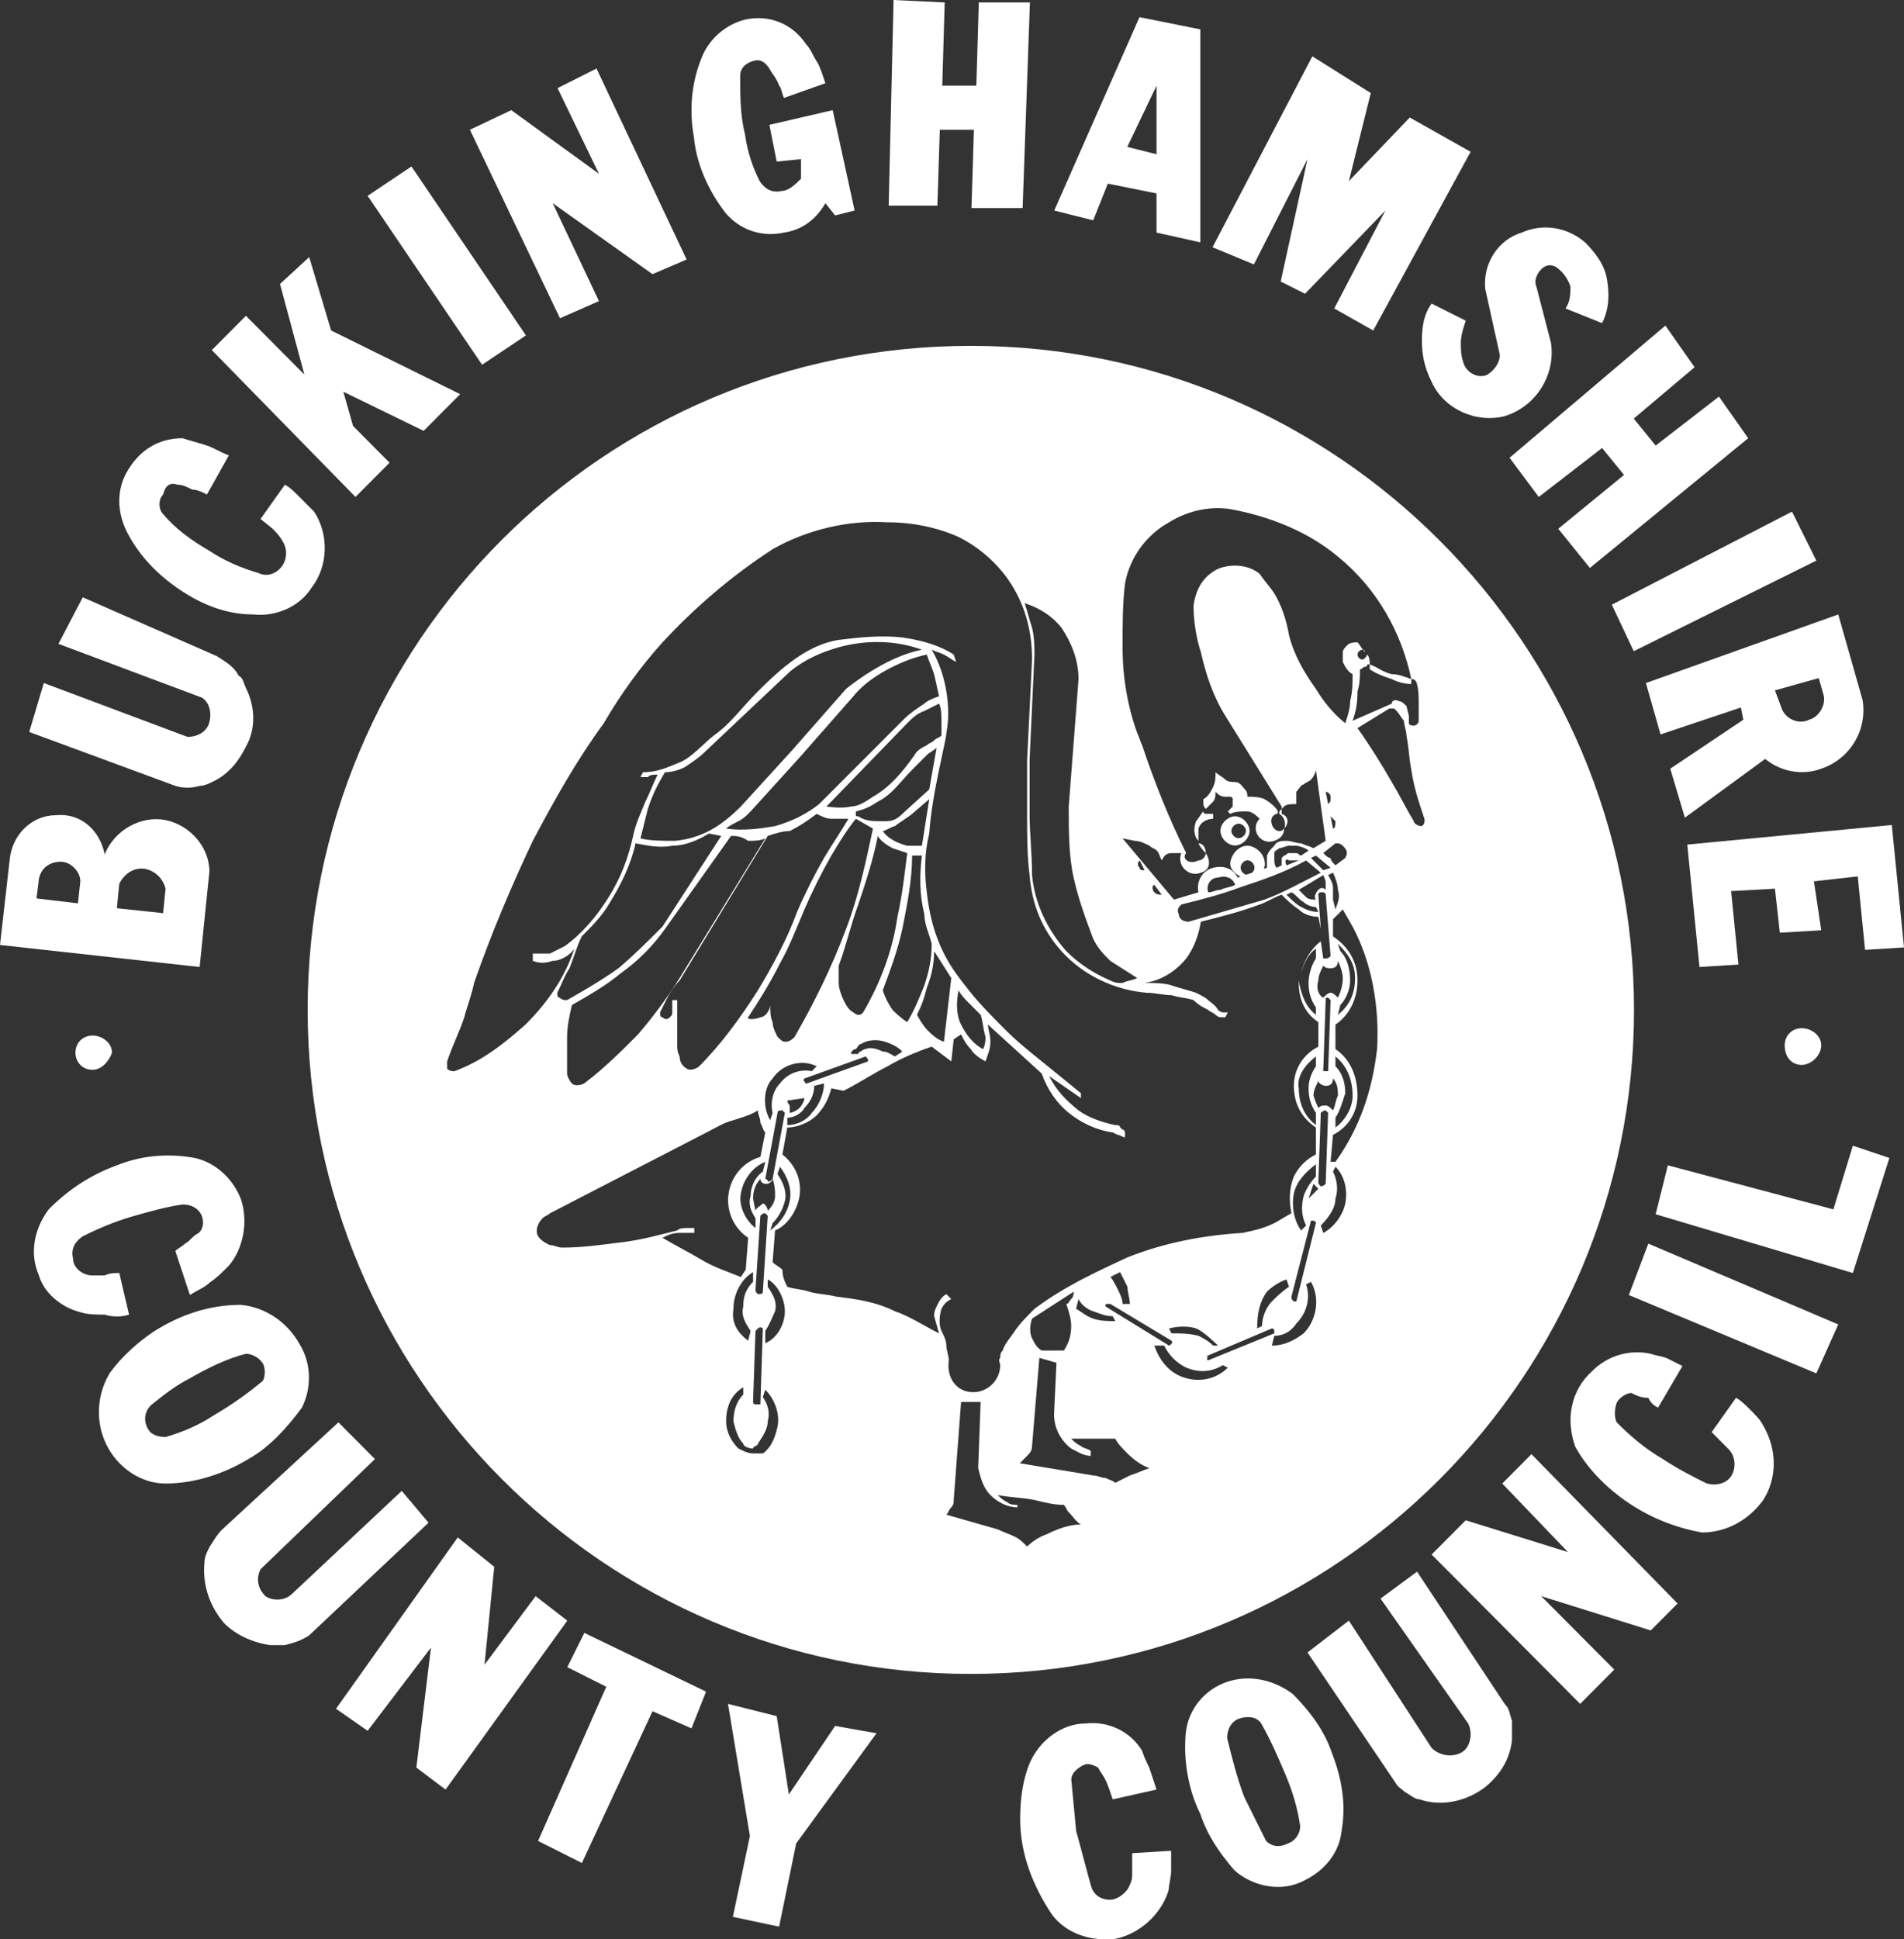 <?xml version="1.0" encoding="UTF-8"?>
<svg width="55px" height="56px" viewBox="0 0 55 56" version="1.1" xmlns="http://www.w3.org/2000/svg" xmlns:xlink="http://www.w3.org/1999/xlink">
    <rect x="0" y="0" width="55" height="56" fill="#333333" stroke="none"/>
    <!-- Generator: Sketch 57.1 (83088) - https://sketch.com -->
    <title>White logo</title>
    <desc>Created with Sketch.</desc>
    <g id="Stage-3" stroke="none" stroke-width="1" fill="none" fill-rule="evenodd">
        <g id="Time-off-sick-–-long-term-illness" transform="translate(-20, -14)" fill="#FFFFFF">
            <g id="White-logo" transform="translate(20, 14)">
                <path d="M48.74,24.388 L49.092,27.923 L50.217,27.852 L50.006,25.731 L51.272,25.661 L51.413,26.933 L52.609,26.862 L52.398,25.449 L53.664,25.307 L53.875,27.428 L55,27.357 L54.648,23.823 L48.74,24.388 Z M51.272,19.935 L51.483,20.5 L51.483,20.5 C51.624,20.783 51.976,20.924 52.257,20.783 C52.538,20.712 52.749,20.359 52.679,20.076 L52.538,19.581 L51.272,19.935 Z M47.545,19.723 L47.967,21.207 L50.288,20.43 L50.358,20.783 L48.248,22.197 L48.67,23.611 L50.991,21.914 C51.413,22.268 52.046,22.409 52.609,22.197 C53.453,21.914 53.945,21.066 53.804,20.217 L53.101,17.743 L47.545,19.723 Z M46.56,17.461 L47.193,18.804 L52.468,16.188 L51.765,14.774 L46.56,17.461 Z M43.606,13.219 L44.45,14.35 L46.279,12.936 L46.912,13.714 L45.013,15.269 L45.927,16.4 L50.499,12.654 L49.655,11.452 L47.826,12.866 L47.193,12.088 L48.951,10.604 L48.107,9.402 L43.606,13.219 L43.606,13.219 L43.606,13.219 Z M41.355,8.766 C41.145,9.048 41.074,9.402 41.074,9.826 C41.074,10.25 41.145,10.604 41.355,11.028 C41.707,11.805 42.621,12.229 43.465,12.017 C44.38,11.735 44.942,10.816 44.802,9.897 L44.38,8.271 C44.309,8.129 44.38,7.917 44.52,7.776 C44.661,7.635 44.802,7.635 44.942,7.705 C45.153,7.847 45.294,8.059 45.364,8.271 C45.364,8.483 45.364,8.695 45.224,8.907 L46.279,9.331 C46.49,8.907 46.49,8.483 46.419,8.059 C46.349,7.635 46.068,7.281 45.786,6.998 C45.294,6.574 44.591,6.433 43.958,6.716 C43.254,6.928 42.832,7.635 42.903,8.341 L43.325,10.25 C43.325,10.462 43.184,10.674 42.973,10.816 C42.692,10.957 42.34,10.745 42.27,10.462 C42.199,10.25 42.199,10.109 42.199,9.897 C42.199,9.685 42.27,9.473 42.34,9.26 L41.355,8.766 Z M35.026,7.14 L36.221,7.635 L37.769,4.595 L36.995,8.129 L37.698,8.483 L40.019,6.079 L38.542,8.907 L39.668,9.543 L42.481,4.383 L40.723,3.393 L38.964,5.231 L39.597,2.686 L37.909,1.626 L35.026,7.14 Z M32.564,4.241 L33.408,4.454 L33.408,2.474 L32.564,4.241 Z M30.454,6.079 L31.579,6.362 L32.001,5.302 L33.408,5.585 L33.408,6.716 L34.674,6.998 L34.674,0.848 L32.916,0.495 L30.454,6.079 Z M25.671,5.938 L27.078,5.938 L27.148,3.747 L28.133,3.747 L28.063,6.009 L29.54,6.009 L29.751,0.071 L28.274,0.071 L28.203,2.474 L27.219,2.474 L27.289,0.071 L25.812,0 L25.671,5.938 Z M24.124,6.221 L24.687,6.079 L24.054,3.181 L22.225,3.605 L22.436,4.666 L23.139,4.595 C23.139,4.666 23.139,4.736 23.139,4.878 C23.139,4.948 23.139,5.09 23.139,5.16 C22.999,5.302 22.788,5.514 22.577,5.514 C22.295,5.585 22.084,5.443 21.944,5.231 C21.733,4.807 21.592,4.383 21.522,3.888 C21.381,3.322 21.381,2.757 21.381,2.191 C21.381,1.979 21.522,1.838 21.733,1.767 C21.944,1.697 22.084,1.767 22.225,1.979 C22.295,2.121 22.436,2.262 22.506,2.474 C22.577,2.545 22.577,2.686 22.647,2.828 L23.843,2.403 C23.772,2.191 23.702,1.979 23.632,1.838 C23.491,1.626 23.421,1.414 23.28,1.272 C22.858,0.636 22.155,0.424 21.522,0.566 C20.959,0.707 20.467,1.131 20.256,1.697 C19.974,2.403 19.904,3.181 20.045,3.959 C20.115,4.736 20.467,5.514 20.959,6.15 C21.381,6.645 22.014,6.857 22.647,6.716 C23.139,6.645 23.561,6.362 23.843,5.867 L24.124,6.221 Z M16.176,9.19 L17.302,8.695 L15.965,5.867 L18.849,7.917 L19.834,7.493 L17.231,1.979 L16.106,2.545 L17.302,5.019 L14.77,3.181 L13.574,3.747 L16.176,9.19 Z M5.978,14.279 L6.611,13.148 C6.4,13.078 6.189,12.936 5.978,12.866 C5.767,12.795 5.486,12.724 5.275,12.654 C4.572,12.654 4.009,13.007 3.657,13.643 C3.376,14.138 3.376,14.774 3.657,15.34 C4.009,16.047 4.572,16.612 5.205,17.036 C5.838,17.461 6.541,17.743 7.315,17.743 C7.948,17.814 8.651,17.531 9.003,16.966 C9.495,16.33 9.495,15.411 9.073,14.774 C8.932,14.633 8.792,14.492 8.651,14.35 C8.51,14.209 8.37,14.067 8.229,13.997 L7.526,14.986 L7.877,15.269 C7.948,15.34 8.088,15.481 8.159,15.623 C8.299,15.835 8.299,16.117 8.159,16.33 C8.018,16.542 7.737,16.683 7.455,16.542 C6.963,16.4 6.471,16.188 6.049,15.905 C5.556,15.623 5.064,15.269 4.712,14.845 C4.572,14.704 4.572,14.421 4.712,14.279 C4.783,13.997 4.923,13.926 5.134,13.997 L5.134,13.997 C5.275,13.997 5.416,14.067 5.556,14.138 C5.697,14.138 5.838,14.209 5.978,14.279 L5.978,14.279 Z M0.844,21.136 L5.064,22.692 C5.275,22.762 5.556,22.762 5.767,22.692 C5.908,22.692 6.049,22.621 6.189,22.55 C6.611,22.338 6.893,21.985 7.104,21.561 C7.385,21.066 7.385,20.43 7.104,19.864 C7.033,19.723 7.033,19.581 6.893,19.511 C6.752,19.228 6.471,19.086 6.26,18.945 L2.391,17.248 L1.688,18.592 L5.838,20.147 L5.838,20.147 C6.049,20.288 6.119,20.571 6.049,20.854 C5.978,21.136 5.697,21.278 5.416,21.278 L1.266,19.723 L0.844,21.136 Z M13.926,10.533 L15.192,9.685 L11.886,4.807 L10.62,5.655 L13.926,10.533 Z M10.269,14.35 L11.253,13.361 L10.198,12.3 L9.917,11.31 L12.238,12.442 L13.293,11.381 L9.565,9.543 L8.932,7.423 L8.088,8.2 L8.792,10.816 L7.104,9.119 L6.119,10.109 L10.269,14.35 Z M3.376,26.226 L4.712,26.368 L4.783,25.661 C4.712,25.378 4.501,25.166 4.22,25.095 C3.868,25.024 3.587,25.237 3.446,25.519 L3.376,26.226 Z M1.055,25.943 L2.251,26.085 L2.321,25.449 C2.321,25.166 2.04,24.883 1.758,24.883 C1.477,24.883 1.196,25.024 1.125,25.378 L1.055,25.943 Z M0,27.287 L5.767,27.923 L6.049,25.166 C6.049,24.459 5.486,23.823 4.783,23.681 C4.079,23.54 3.306,23.964 3.024,24.671 C2.884,23.964 2.321,23.469 1.618,23.54 C0.914,23.54 0.352,24.105 0.281,24.812 L0,27.287 Z M3.728,37.961 L3.446,36.759 C3.306,36.759 3.165,36.759 3.024,36.83 C2.954,36.83 2.813,36.83 2.673,36.83 L2.673,36.83 C2.391,36.83 2.11,36.618 2.11,36.335 C2.04,36.052 2.18,35.84 2.391,35.699 C2.813,35.487 3.306,35.275 3.798,35.133 C4.29,34.992 4.783,34.85 5.275,34.78 C5.556,34.78 5.767,34.921 5.838,35.133 C5.908,35.345 5.838,35.557 5.697,35.628 C5.556,35.699 5.486,35.84 5.345,35.911 C5.275,35.981 5.134,36.052 5.064,36.123 L5.486,37.395 C5.697,37.254 5.908,37.183 6.049,37.042 C6.26,36.9 6.4,36.759 6.611,36.547 C7.033,36.052 7.174,35.275 6.963,34.638 C6.752,34.073 6.26,33.578 5.627,33.437 C4.853,33.295 4.079,33.366 3.376,33.649 C2.602,33.931 1.969,34.356 1.407,34.921 C0.985,35.487 0.844,36.194 1.125,36.83 C1.266,37.325 1.758,37.749 2.321,37.89 C2.532,37.961 2.813,37.961 3.024,37.961 C3.235,38.031 3.517,38.031 3.728,37.961 L3.728,37.961 Z M52.046,30.75 C51.765,30.75 51.554,30.538 51.554,30.185 C51.554,29.902 51.765,29.69 52.046,29.69 C52.327,29.69 52.609,29.902 52.609,30.185 C52.609,30.468 52.327,30.75 52.046,30.75 L52.046,30.75 Z M47.826,35.062 L53.523,36.759 L54.578,33.437 L53.523,33.083 L52.96,34.921 L48.178,33.649 L47.826,35.062 Z M47.052,37.395 L52.468,39.657 L53.101,38.244 L47.615,35.911 L47.052,37.395 Z M47.896,40.647 L48.6,39.445 C48.459,39.375 48.318,39.304 48.178,39.233 C48.037,39.163 47.896,39.163 47.685,39.092 C47.052,38.95 46.419,39.163 45.997,39.587 C45.364,40.152 45.224,41 45.505,41.778 C45.857,42.414 46.419,42.98 47.052,43.404 C47.685,43.828 48.389,44.111 49.162,44.252 C49.866,44.252 50.499,43.899 50.921,43.333 C51.343,42.697 51.343,41.849 50.921,41.142 C50.85,41 50.71,40.859 50.569,40.718 C50.428,40.576 50.288,40.435 50.147,40.364 L49.444,41.354 C49.514,41.425 49.584,41.495 49.655,41.566 C49.725,41.637 49.866,41.778 49.936,41.849 C50.147,42.061 50.147,42.414 50.006,42.626 C49.866,42.838 49.584,42.909 49.303,42.838 C48.881,42.626 48.459,42.414 48.037,42.132 C47.545,41.849 47.123,41.495 46.701,41.071 C46.63,40.93 46.63,40.718 46.701,40.506 C46.771,40.364 46.982,40.223 47.123,40.223 C47.263,40.294 47.404,40.364 47.615,40.364 C47.685,40.506 47.756,40.576 47.896,40.647 L47.896,40.647 Z M45.646,49.201 L46.63,48.211 L44.52,46.09 L47.685,47.08 L48.459,46.302 L44.239,41.99 L43.395,42.838 L45.294,44.818 L42.34,43.899 L41.355,44.888 L45.646,49.201 Z M37.769,47.716 L40.301,51.463 C40.371,51.604 40.512,51.675 40.582,51.745 C40.723,51.816 40.863,51.958 41.004,51.958 C41.637,52.17 42.34,52.028 42.903,51.604 C43.325,51.251 43.606,50.826 43.676,50.261 C43.676,50.049 43.676,49.907 43.676,49.695 C43.606,49.483 43.606,49.342 43.465,49.201 L40.934,45.383 L39.879,46.161 L42.41,49.766 C42.551,50.049 42.481,50.473 42.199,50.614 C41.918,50.756 41.566,50.685 41.355,50.473 L38.964,46.797 L37.769,47.716 Z M35.659,54.008 C36.221,54.502 37.065,54.644 37.698,54.29 C38.261,54.008 38.683,53.513 38.753,52.876 C38.894,52.099 38.753,51.321 38.472,50.614 C38.261,49.978 37.839,49.413 37.347,48.918 C36.784,48.494 36.081,48.352 35.448,48.564 C34.815,48.776 34.322,49.342 34.252,50.049 C34.182,50.826 34.322,51.675 34.674,52.382 C34.885,53.018 35.237,53.513 35.659,54.008 L35.659,54.008 Z M36.573,53.159 C36.714,53.301 36.925,53.371 37.206,53.23 C37.417,53.159 37.558,52.947 37.558,52.735 C37.487,52.24 37.347,51.745 37.136,51.251 C36.925,50.756 36.714,50.261 36.432,49.766 C36.292,49.554 36.01,49.554 35.799,49.625 C35.588,49.695 35.448,49.907 35.448,50.19 C35.588,50.756 35.729,51.321 35.94,51.887 C36.151,52.311 36.362,52.735 36.573,53.159 L36.573,53.159 Z M32.142,51.958 L33.408,51.675 L33.197,51.039 C33.127,50.897 33.056,50.756 32.986,50.544 C32.634,49.978 32.001,49.695 31.368,49.766 C30.665,49.766 30.032,50.261 29.751,50.897 C29.54,51.392 29.469,51.958 29.469,52.523 C29.469,53.513 29.821,54.432 30.384,55.28 C30.806,55.845 31.509,56.058 32.212,55.987 C32.916,55.845 33.549,55.28 33.76,54.573 C33.76,54.432 33.83,54.22 33.83,54.008 C33.83,53.795 33.83,53.654 33.83,53.442 L32.705,53.513 C32.705,53.725 32.705,53.937 32.705,54.078 C32.705,54.22 32.705,54.29 32.634,54.432 C32.564,54.644 32.283,54.856 32.072,54.856 C31.79,54.856 31.579,54.714 31.509,54.432 C31.368,53.937 31.228,53.371 31.087,52.876 L30.946,51.392 C30.946,51.18 31.157,51.039 31.298,50.968 C31.439,50.897 31.579,50.968 31.72,51.039 C31.79,51.18 31.861,51.251 31.931,51.392 C32.001,51.533 32.072,51.745 32.142,51.958 L32.142,51.958 Z M21.17,55.351 L22.506,55.633 L22.999,53.23 L25.32,50.049 L24.124,49.837 L22.788,51.816 L22.436,49.554 L21.029,49.201 L21.662,53.018 L21.17,55.351 Z M15.543,53.159 L16.809,53.795 L18.849,49.413 L19.974,49.907 L20.396,48.847 L16.88,47.151 L16.387,48.14 L17.513,48.706 L15.543,53.159 Z M9.706,49.342 L13.223,44.394 L14.277,45.242 L13.996,48.07 L15.473,46.09 L16.387,46.797 L12.871,51.675 L12.027,51.039 L12.449,47.575 L10.62,49.978 L9.706,49.342 Z M9.776,41.071 L6.4,44.182 C6.26,44.323 6.189,44.464 6.049,44.676 C5.978,44.818 5.908,44.959 5.908,45.101 C5.838,45.737 6.049,46.373 6.471,46.868 C6.822,47.221 7.315,47.433 7.807,47.504 C7.948,47.504 8.088,47.504 8.229,47.504 C8.51,47.433 8.721,47.363 8.932,47.221 L12.379,43.969 L11.605,43.051 L8.44,46.02 C8.229,46.232 7.877,46.232 7.666,46.09 C7.455,45.878 7.385,45.595 7.526,45.313 L10.831,42.132 L9.776,41.071 Z M4.783,42.838 C5.627,42.838 6.471,42.556 7.174,42.132 C7.807,41.778 8.299,41.213 8.721,40.647 C9.003,40.082 9.003,39.375 8.651,38.809 C8.299,38.173 7.666,37.749 6.963,37.678 C6.049,37.678 5.205,37.961 4.431,38.456 C4.009,38.738 3.517,39.163 3.165,39.657 C2.743,40.364 2.743,41.283 3.235,41.99 C3.587,42.485 4.15,42.838 4.783,42.838 L4.783,42.838 Z M4.783,41.495 C5.275,41.354 5.767,41.142 6.189,40.859 C6.682,40.576 7.174,40.223 7.596,39.869 C7.666,39.728 7.666,39.516 7.596,39.375 C7.455,39.163 7.244,39.092 7.104,39.092 C6.541,39.233 5.978,39.516 5.486,39.799 C5.064,40.011 4.712,40.294 4.361,40.576 C4.15,40.788 4.15,41.071 4.29,41.283 C4.361,41.425 4.572,41.495 4.783,41.495 L4.783,41.495 Z M2.673,30.892 C2.391,30.892 2.18,30.68 2.18,30.397 C2.18,30.114 2.391,29.902 2.673,29.902 C2.954,29.902 3.235,30.114 3.235,30.397 C3.165,30.609 2.954,30.892 2.673,30.892 L2.673,30.892 Z" id="Shape"></path>
                <g id="Group" transform="translate(8.534, 9.492)">
                    <path d="M27.141,14.922 C27.351,14.922 27.562,14.712 27.562,14.501 C27.562,14.291 27.351,14.08 27.141,14.08 C26.931,14.08 26.721,14.291 26.721,14.501 C26.721,14.712 26.931,14.922 27.141,14.922 Z M27.246,14.291 C27.351,14.291 27.457,14.396 27.457,14.501 C27.457,14.606 27.351,14.712 27.246,14.712 C27.141,14.712 27.036,14.606 27.036,14.501 C27.036,14.396 27.141,14.291 27.246,14.291 Z" id="Shape"></path>
                    <path d="M26.084,14.859 C26.084,14.859 26.084,14.859 26.084,14.859 C26.084,14.859 26.084,14.929 26.084,14.859 C26.155,15 26.226,15.071 26.297,15.142 C26.297,15 26.226,14.859 26.084,14.859 Z" id="Path"></path>
                    <path d="M29.053,18.821 C29.053,18.75 29.053,18.609 29.053,18.538 C29.053,18.679 29.053,18.75 29.053,18.821 C29.053,18.821 29.053,18.821 29.053,18.821 Z" id="Path"></path>
                    <path d="M27.003,15.455 C27.003,15.666 27.303,15.876 27.503,15.876 C27.803,15.876 28.003,15.666 28.003,15.455 C28.003,15.14 27.703,14.929 27.503,14.929 C27.203,14.929 27.003,15.245 27.003,15.455 Z M27.503,15.35 C27.603,15.35 27.703,15.455 27.703,15.561 C27.703,15.666 27.603,15.771 27.503,15.771 C27.403,15.771 27.303,15.666 27.303,15.561 C27.303,15.455 27.403,15.35 27.503,15.35 Z" id="Shape"></path>
                    <path d="M13.714,24.623 C13.784,24.623 13.784,24.623 13.714,24.623 L13.714,24.623 C13.784,24.552 13.784,24.552 13.714,24.623 C13.784,24.552 13.784,24.623 13.714,24.623 Z" id="Path"></path>
                    <path d="M29.69,17.618 L29.619,17.335 L29.69,17.618 C29.69,17.618 29.69,17.618 29.69,17.618 Z" id="Path"></path>
                    <path d="M26.226,13.939 C26.226,13.939 26.297,13.868 26.226,13.939 C26.226,13.868 26.226,13.939 26.226,13.939 Z" id="Path"></path>
                    <path d="M19.51,0.495 C8.907,0.495 0.353,9.057 0.353,19.67 C0.353,30.212 8.907,38.844 19.51,38.844 C30.114,38.844 38.667,30.212 38.667,19.67 C38.667,9.127 30.114,0.495 19.51,0.495 Z M26.155,15.708 C26.438,15.637 26.438,15.354 26.297,15.142 C26.297,15.212 26.226,15.354 26.084,15.354 C25.802,15.495 25.59,15.283 25.731,15.142 C25.236,14.151 24.812,13.09 24.459,12.028 C24.388,11.887 24.388,11.816 24.317,11.675 C24.034,10.896 23.893,10.047 23.893,9.198 C23.893,8.561 23.893,7.925 23.964,7.359 C24.105,6.58 24.6,5.943 25.236,5.59 C25.802,5.236 26.509,5.094 27.145,5.236 C28.205,5.448 29.266,5.873 30.114,6.58 C31.245,7.5 31.952,8.774 32.234,10.118 C32.305,10.118 32.305,10.118 32.376,10.189 C32.447,10.401 32.447,10.613 32.447,10.826 C32.447,11.038 32.447,11.179 32.447,11.321 C32.447,11.392 32.376,11.462 32.305,11.462 C32.305,11.462 32.164,11.462 32.164,11.392 L32.164,11.321 C32.164,11.25 32.164,11.25 32.164,11.179 L32.093,10.896 C32.022,10.826 31.952,10.755 31.881,10.755 C31.74,10.684 31.669,10.755 31.669,10.826 L30.538,11.321 C30.609,11.109 30.679,10.896 30.679,10.472 C30.75,10.259 30.75,10.047 30.75,9.835 C30.821,9.835 30.821,9.764 30.891,9.764 C30.891,9.764 30.962,9.764 30.962,9.693 C30.962,9.693 31.033,9.693 31.033,9.693 C31.033,9.623 31.033,9.481 30.962,9.41 C30.962,9.41 30.891,9.552 30.821,9.552 C30.75,9.552 30.679,9.481 30.679,9.41 C30.679,9.34 30.75,9.269 30.821,9.269 C30.821,9.269 30.891,9.269 30.891,9.34 C30.821,9.269 30.75,9.127 30.679,9.057 C30.609,9.057 30.467,9.057 30.397,9.127 C30.326,9.198 30.255,9.269 30.255,9.34 C30.255,9.41 30.255,9.552 30.255,9.623 C30.326,9.764 30.397,9.906 30.538,9.976 C30.538,10.259 30.538,10.472 30.467,10.755 C30.467,10.967 30.397,11.179 30.326,11.392 C29.972,11.109 29.69,10.755 29.478,10.401 C29.124,9.906 28.841,9.41 28.7,8.844 C28.629,8.42 28.488,7.995 28.276,7.642 C28.134,7.429 27.993,7.288 27.852,7.076 C27.498,6.792 27.003,6.792 26.65,6.934 C26.226,7.146 26.014,7.5 25.943,7.995 C25.943,8.42 26.014,8.915 26.155,9.34 C26.297,9.976 26.509,10.613 26.862,11.179 L28.488,13.797 L28.488,13.868 C28.488,13.868 28.559,13.797 28.559,13.797 C28.629,13.726 28.771,13.726 28.912,13.726 C28.912,13.656 28.912,13.514 28.912,13.373 C28.983,13.302 29.053,13.16 29.124,13.16 C29.195,13.09 29.266,13.09 29.336,13.019 C29.407,12.948 29.478,12.807 29.478,12.736 L29.76,14.788 L29.407,15 C29.266,14.929 29.195,14.929 29.053,14.859 C28.912,14.859 28.771,14.788 28.629,14.788 C28.488,14.788 28.347,14.788 28.276,14.929 C28.134,15.071 28.134,15.071 28.064,15.212 C28.064,15.283 28.064,15.566 28.064,15.566 L27.216,15.849 C27.074,15.566 26.791,15.495 26.509,15.566 C26.226,15.637 26.014,15.92 26.084,16.274 L25.378,16.486 L23.893,14.717 L24.247,14.788 C24.388,14.788 24.529,14.859 24.671,14.929 C24.741,15 24.812,15 24.883,15.071 C24.953,15.142 24.953,15.212 25.024,15.354 C25.095,15.212 25.166,15.142 25.307,15.142 C25.378,15.142 25.519,15.142 25.59,15.142 C25.448,15.495 25.802,15.849 26.155,15.708 Z M29.831,15.778 L29.972,15.708 C30.043,15.849 30.114,16.061 30.114,16.203 C30.184,16.415 30.114,16.557 30.043,16.769 L29.972,16.486 C29.972,16.415 29.972,16.274 29.972,16.132 C29.972,15.991 29.831,15.778 29.831,15.778 Z M27.286,16.132 C27.922,15.92 28.559,15.708 29.195,15.354 L29.619,15.708 C29.053,15.991 28.559,16.274 27.993,16.486 L25.802,17.123 C25.66,17.123 25.519,17.052 25.519,16.91 C25.448,16.769 25.519,16.698 25.59,16.627 C26.155,16.486 26.721,16.344 27.286,16.132 Z M26.65,15.849 C26.862,15.778 27.074,15.849 27.145,16.061 C27.003,16.132 26.862,16.132 26.721,16.203 C26.579,16.203 26.509,16.274 26.367,16.274 C26.297,16.061 26.438,15.849 26.65,15.849 Z M28.912,15.142 C28.841,15.142 28.771,15.142 28.7,15.142 C28.629,15.142 28.629,15.212 28.559,15.212 C28.488,15.283 28.488,15.283 28.488,15.283 L28.488,15.425 L28.488,15.495 L28.347,15.566 C28.276,15.495 28.276,15.425 28.276,15.212 L28.276,15.142 C28.276,15.071 28.347,15.071 28.417,15 C28.488,15 28.629,14.929 28.7,14.929 C28.771,14.929 28.841,14.929 28.912,14.929 C28.983,14.929 29.195,15 29.266,15.071 L29.053,15.212 C28.983,15.212 28.983,15.142 28.912,15.142 Z M28.983,15.354 L28.629,15.495 C28.559,15.354 28.629,15.283 28.7,15.354 C28.771,15.354 28.841,15.354 28.983,15.354 L28.983,15.354 Z M28.771,16.274 C28.912,16.344 28.983,16.486 29.124,16.557 C29.195,16.627 29.336,16.698 29.478,16.698 L29.548,16.84 C29.336,16.84 29.195,16.769 29.053,16.698 C28.912,16.627 28.771,16.486 28.629,16.344 L28.771,16.274 Z M29.478,16.486 C29.407,16.486 29.266,16.486 29.195,16.415 C29.124,16.344 29.053,16.274 28.983,16.203 L29.69,15.778 C29.69,15.778 29.76,15.92 29.76,15.991 L29.76,16.203 C29.69,16.132 29.619,16.132 29.548,16.203 C29.478,16.274 29.407,16.415 29.478,16.486 Z M29.69,15.637 L29.336,15.283 L29.478,15.212 L29.902,15.566 L29.69,15.637 Z M30.043,15.495 C29.972,15.425 29.902,15.354 29.902,15.283 C29.831,15.283 29.76,15.212 29.69,15.142 L30.043,14.859 C30.114,14.859 30.184,14.859 30.255,14.929 C30.397,15.071 30.397,15.142 30.326,15.283 L30.043,15.495 Z M29.831,13.726 L29.76,13.373 C29.831,13.373 29.902,13.443 29.902,13.514 C29.902,13.656 29.902,13.656 29.831,13.726 Z M30.043,14.222 C30.043,14.293 30.043,14.434 29.972,14.434 L29.902,14.08 C29.972,14.151 29.972,14.151 30.043,14.222 Z M25.024,16.344 C24.953,16.344 24.883,16.344 24.812,16.274 C24.741,16.203 24.741,16.061 24.812,16.061 L25.024,16.344 Z M24.529,15.637 C24.459,15.637 24.388,15.637 24.388,15.566 C24.317,15.495 24.317,15.425 24.388,15.354 L24.529,15.637 Z M22.126,8.632 C22.409,9.057 22.621,9.552 22.621,10.118 L22.338,13.797 C22.338,14.505 22.338,15.212 22.479,15.849 C22.621,16.486 22.833,17.052 23.045,17.618 C23.186,17.901 23.328,18.043 23.54,18.255 L24.317,18.75 C24.176,18.821 24.034,18.821 23.893,18.892 C23.752,18.892 23.681,18.892 23.54,18.821 C23.045,18.609 22.621,18.326 22.267,17.972 C21.702,17.335 21.348,16.557 21.278,15.778 C21.278,15.142 21.207,14.576 21.207,14.009 C21.207,13.514 21.207,13.019 21.207,12.453 L21.348,9.41 C21.348,9.198 21.348,8.915 21.278,8.632 C21.207,8.42 21.136,8.137 21.066,7.925 C21.49,8.066 21.843,8.278 22.126,8.632 Z M10.603,26.25 C10.745,26.179 10.886,26.109 11.098,26.109 C11.24,26.109 11.381,26.109 11.522,26.109 L11.522,25.967 C11.452,25.967 11.381,25.967 11.31,25.967 C11.24,25.967 11.098,25.967 11.028,26.038 C10.462,26.179 9.967,26.321 9.331,26.392 C8.766,26.462 8.271,26.533 7.705,26.533 C7.564,26.533 7.493,26.462 7.352,26.462 C7.21,26.392 7.069,26.321 6.998,26.179 C6.928,26.038 6.998,25.826 7.14,25.684 C7.21,25.613 7.281,25.613 7.352,25.543 L11.876,23.208 C12.159,23.066 12.371,22.925 12.653,22.854 C12.866,22.783 13.148,22.712 13.36,22.571 C13.36,22.712 13.431,22.783 13.431,22.925 C13.502,23.066 13.502,23.137 13.572,23.208 L13.431,23.915 C12.936,24.057 12.583,24.481 12.512,24.977 C12.441,25.472 12.653,25.967 13.078,26.25 L13.007,27.17 L12.866,27.382 C12.512,27.241 12.088,27.099 11.734,26.887 C11.381,26.675 10.957,26.462 10.603,26.25 Z M18.167,18.962 C18.026,19.316 17.884,19.67 17.672,20.024 C17.46,19.882 17.319,19.741 17.248,19.67 C17.107,19.458 17.036,19.316 16.966,19.104 C17.178,18.538 17.39,17.972 17.531,17.335 C17.672,16.627 17.814,15.92 17.814,15.212 L18.097,15.212 C18.026,15.778 18.026,16.344 18.167,16.91 C18.167,17.193 18.309,17.476 18.379,17.76 C18.379,18.184 18.309,18.538 18.167,18.962 Z M18.45,17.972 L18.945,18.75 L18.733,20.59 C18.521,20.519 18.379,20.377 18.238,20.236 C18.167,20.165 18.026,19.953 17.955,19.811 C18.097,19.528 18.167,19.316 18.238,19.033 C18.379,18.679 18.45,18.326 18.45,17.972 Z M13.926,24.41 L13.997,24.198 C14.209,24.481 14.35,24.835 14.279,25.189 C14.209,25.543 13.997,25.826 13.714,26.038 L13.784,25.826 C13.926,25.684 14.067,25.472 14.138,25.189 C14.209,24.906 14.067,24.623 13.926,24.41 Z M13.784,24.552 C13.855,24.764 13.855,24.906 13.855,25.047 C13.855,25.189 13.784,25.33 13.643,25.472 C13.643,25.401 13.572,25.26 13.502,25.26 C13.431,25.33 13.29,25.401 13.29,25.472 L13.219,25.118 C13.219,24.906 13.29,24.693 13.431,24.552 C13.431,24.623 13.502,24.693 13.572,24.693 C13.643,24.693 13.714,24.693 13.784,24.552 C13.714,24.623 13.714,24.623 13.643,24.623 C13.643,24.552 13.572,24.552 13.572,24.552 L13.926,22.642 C13.926,22.571 13.997,22.571 14.067,22.571 L14.138,22.642 L13.784,24.552 Z M13.148,28.939 L13.078,29.222 C12.795,29.01 12.583,28.727 12.653,28.302 C12.653,27.877 12.866,27.453 13.219,27.241 L13.219,27.524 C13.007,27.736 12.936,27.948 12.936,28.231 C12.866,28.514 13.007,28.727 13.148,28.939 Z M13.29,25.684 L13.29,25.967 C13.007,25.755 12.795,25.33 12.866,24.977 C12.936,24.552 13.219,24.198 13.572,24.057 L13.502,24.34 C13.29,24.481 13.148,24.764 13.148,25.047 C13.078,25.26 13.148,25.472 13.29,25.684 Z M13.29,28.939 L13.36,28.868 C13.431,28.797 13.502,28.868 13.502,28.868 L13.431,31.061 C13.36,31.061 13.29,31.061 13.29,31.061 C13.29,31.061 13.219,31.061 13.219,30.991 L13.29,28.939 Z M13.36,27.877 C13.29,27.807 13.29,27.807 13.29,27.736 L13.431,25.613 C13.502,25.543 13.502,25.543 13.572,25.543 L13.643,25.613 L13.502,27.807 C13.502,27.877 13.431,27.877 13.36,27.877 Z M13.997,21.793 C13.784,22.005 13.714,22.359 13.784,22.642 L13.714,22.854 C13.502,22.5 13.502,21.934 13.784,21.651 C14.067,21.227 14.633,21.085 15.057,21.297 L14.916,21.439 C14.562,21.368 14.209,21.51 13.997,21.793 Z M10.886,19.387 C10.886,19.458 10.886,19.599 10.886,19.67 C10.886,19.811 10.886,19.811 10.816,19.882 C10.745,19.953 10.674,19.953 10.603,19.882 C10.533,19.882 10.533,19.811 10.533,19.741 C10.603,19.599 10.674,19.458 10.745,19.316 C10.816,19.175 10.957,18.962 11.098,18.821 L13.643,14.646 C13.855,14.576 14.067,14.505 14.279,14.505 C14.562,14.363 14.774,14.222 15.057,14.009 C15.198,14.08 15.34,14.151 15.481,14.151 C15.622,14.151 15.834,14.151 15.976,14.151 C15.764,14.505 15.481,14.929 15.269,15.283 C14.986,15.778 14.703,16.344 14.491,16.84 C14.209,17.618 13.784,18.396 13.36,19.104 C12.866,19.882 12.3,20.66 11.664,21.297 C11.593,21.368 11.381,21.439 11.31,21.368 C11.169,21.297 11.098,21.156 11.098,21.014 C11.028,20.873 11.028,20.802 11.028,20.66 C11.028,20.59 11.028,20.448 11.028,20.307 L11.028,19.387 L10.886,19.387 Z M9.897,20.377 C9.402,20.873 8.907,21.368 8.341,21.793 C8.2,21.863 8.059,21.863 7.988,21.793 C7.917,21.722 7.847,21.58 7.847,21.51 C7.847,21.156 7.847,20.802 7.847,20.448 C7.847,20.165 7.917,19.811 7.988,19.528 C8.483,19.245 8.978,18.962 9.402,18.609 C9.897,18.255 10.321,17.83 10.674,17.335 L12.583,14.646 C12.724,14.646 12.866,14.646 13.078,14.788 C13.219,14.788 13.431,14.788 13.572,14.717 L11.098,18.75 C10.745,19.316 10.321,19.882 9.897,20.377 Z M13.997,18.326 C14.279,17.83 14.491,17.264 14.703,16.769 C14.916,16.274 15.198,15.708 15.481,15.212 C15.693,14.859 15.905,14.505 16.188,14.151 L16.683,14.434 C16.471,15.425 16.259,16.415 15.905,17.335 C15.481,18.467 14.986,19.458 14.421,20.448 C14.35,20.519 14.279,20.59 14.138,20.59 C14.067,20.59 13.997,20.519 13.926,20.448 C13.855,20.307 13.784,20.165 13.784,20.024 C13.714,19.882 13.714,19.67 13.714,19.528 C13.714,19.67 13.572,19.882 13.431,19.882 C13.29,19.953 13.007,19.953 13.078,19.882 C13.36,19.458 13.714,18.892 13.997,18.326 Z M16.824,14.646 C16.895,14.788 17.107,14.929 17.248,15 L17.672,15.142 C17.602,15.708 17.531,16.344 17.39,16.981 C17.248,17.972 16.895,18.892 16.4,19.741 C16.329,19.811 16.329,19.811 16.259,19.811 C16.188,19.811 16.117,19.741 16.117,19.741 C15.976,19.67 15.905,19.528 15.834,19.387 C15.764,19.245 15.693,19.033 15.693,18.892 C15.693,18.821 15.693,18.75 15.693,18.679 C15.693,18.538 15.693,18.467 15.693,18.396 C15.905,17.83 16.047,17.193 16.259,16.627 C16.471,15.991 16.683,15.354 16.824,14.646 Z M14.209,22.288 L14.703,22.217 C14.703,22.288 14.633,22.429 14.562,22.5 C14.491,22.571 14.35,22.642 14.279,22.642 C14.279,22.571 14.279,22.5 14.279,22.429 C14.209,22.359 14.209,22.288 14.209,22.288 Z M14.209,22.783 C14.421,22.783 14.633,22.642 14.703,22.5 C14.845,22.359 14.986,22.146 14.986,21.863 L15.269,21.793 C15.269,22.076 15.128,22.429 14.916,22.642 C14.774,22.854 14.491,22.995 14.209,22.995 L14.209,22.783 Z M14.774,21.793 C14.774,21.793 14.703,21.793 14.703,21.722 C14.633,21.722 14.703,21.651 14.703,21.651 L16.471,21.014 C16.541,21.085 16.541,21.085 16.541,21.156 L14.774,21.793 Z M16.471,20.802 C16.4,20.802 16.329,20.873 16.329,20.873 C16.259,20.873 16.259,20.943 16.259,20.943 L16.047,20.943 C16.047,20.873 16.117,20.802 16.188,20.802 C16.259,20.731 16.259,20.66 16.329,20.66 C16.541,20.519 16.824,20.519 17.036,20.59 C17.248,20.66 17.39,20.731 17.531,20.873 L17.319,21.014 C17.178,20.943 17.107,20.873 16.966,20.873 C16.824,20.802 16.612,20.731 16.471,20.802 Z M18.097,14.929 C17.884,14.929 17.743,14.929 17.672,14.929 C17.39,14.859 17.107,14.717 16.966,14.505 C17.036,14.505 17.248,14.363 17.319,14.363 C17.39,14.293 17.743,14.08 17.814,14.009 L18.309,13.585 L18.097,14.929 Z M17.531,14.009 C17.319,14.222 17.178,14.222 16.966,14.222 C16.683,14.222 16.471,14.222 16.259,14.08 C16.188,14.08 16.188,14.08 16.188,14.009 L16.188,13.939 C16.471,13.868 16.612,13.797 16.824,13.656 C17.248,13.443 17.46,13.09 17.814,12.736 C17.955,12.594 18.097,12.453 18.238,12.311 C18.309,12.241 18.45,12.17 18.521,12.099 L18.309,13.302 L17.531,14.009 Z M18.45,11.887 C18.379,11.958 18.309,11.958 18.238,12.028 C18.097,12.099 17.955,12.17 17.884,12.311 C17.531,12.807 17.178,13.231 16.683,13.514 C16.471,13.656 16.259,13.797 16.047,13.797 C15.764,13.868 15.34,13.797 15.34,13.797 L17.672,11.392 C17.814,11.25 17.955,11.109 18.167,11.038 C18.309,10.967 18.45,10.896 18.591,10.826 C18.662,10.967 18.662,11.179 18.662,11.321 C18.662,11.462 18.662,11.604 18.662,11.745 C18.591,11.816 18.521,11.816 18.45,11.887 Z M18.167,10.826 C17.955,10.967 17.743,11.109 17.602,11.25 L15.128,13.726 C14.774,14.009 14.35,14.222 13.855,14.363 C13.431,14.434 12.936,14.505 12.441,14.434 C12.512,14.363 12.653,14.293 12.795,14.222 C12.936,14.151 13.007,14.08 13.148,13.939 L14.562,12.382 L16.117,10.613 C16.4,10.259 16.824,9.976 17.248,9.764 C17.531,9.623 17.884,9.481 18.238,9.41 C18.309,9.623 18.379,9.764 18.45,9.976 L18.591,10.613 C18.379,10.684 18.238,10.755 18.167,10.826 Z M17.107,9.623 C16.683,9.835 16.259,10.118 15.905,10.401 L14.35,12.17 L12.866,13.797 C12.3,14.363 11.734,14.717 10.957,14.788 C10.603,14.788 10.25,14.788 9.967,14.717 L10.179,13.868 C10.321,13.443 10.462,13.16 10.674,12.807 C10.886,12.807 11.098,12.736 11.24,12.665 C11.452,12.524 11.664,12.382 11.805,12.241 L14.279,9.906 C14.703,9.552 15.198,9.34 15.693,9.198 C16.471,8.986 17.319,8.986 18.097,9.269 C17.743,9.34 17.39,9.481 17.107,9.623 Z M10.886,14.929 C11.24,14.929 11.593,14.788 11.947,14.576 L12.3,14.646 L10.603,17.264 C10.179,17.689 9.755,18.113 9.331,18.467 C8.836,18.821 8.341,19.104 7.847,19.387 C7.776,19.387 7.705,19.387 7.634,19.316 C7.564,19.316 7.564,19.245 7.564,19.175 C7.705,18.892 7.776,18.679 7.917,18.467 C8.059,18.113 8.129,17.83 8.271,17.547 C8.553,17.264 8.836,16.981 9.048,16.627 C9.402,16.061 9.684,15.495 9.826,14.859 C10.179,14.929 10.533,15 10.886,14.929 Z M13.926,31.698 C13.855,32.052 13.714,32.335 13.502,32.477 C13.36,32.477 13.29,32.477 13.219,32.477 C13.078,32.477 12.936,32.406 12.795,32.335 C12.583,32.123 12.441,31.84 12.441,31.557 C12.441,31.132 12.583,30.778 12.936,30.566 L12.936,30.778 C12.724,30.991 12.653,31.274 12.653,31.557 C12.724,31.84 12.795,32.052 12.936,32.194 C12.936,32.264 13.078,32.335 13.219,32.335 C13.219,32.264 13.36,32.264 13.36,32.194 C13.502,31.981 13.643,31.769 13.643,31.557 C13.714,31.274 13.643,31.061 13.502,30.849 L13.572,30.637 C13.855,30.92 13.997,31.344 13.926,31.698 Z M13.572,29.293 L13.572,28.939 C13.714,28.727 13.784,28.514 13.855,28.373 C13.926,28.09 13.784,27.877 13.643,27.665 L13.643,27.453 C13.926,27.594 14.138,28.019 14.138,28.373 C14.138,28.727 13.926,29.151 13.572,29.293 Z M18.662,28.302 C18.733,28.16 18.803,28.09 18.945,28.019 L18.803,27.877 C18.662,27.948 18.591,28.09 18.521,28.231 C18.45,28.373 18.45,28.444 18.45,28.514 L18.591,29.01 C18.167,28.797 17.743,28.514 17.319,28.373 C16.753,28.09 16.188,28.019 15.622,27.948 C15.34,27.877 15.057,27.877 14.845,27.807 C14.633,27.736 14.421,27.736 14.209,27.665 C14.138,27.524 14.067,27.382 14.067,27.17 C13.997,27.099 13.855,27.028 13.784,26.958 L13.855,26.038 C14.209,25.896 14.491,25.472 14.562,25.047 C14.633,24.552 14.421,24.127 14.067,23.844 L14.209,23.066 C14.491,23.066 14.845,22.925 15.057,22.712 C15.269,22.5 15.41,22.217 15.481,21.934 L15.834,22.005 C16.259,21.793 16.683,21.51 17.107,21.297 C17.46,21.085 17.955,20.873 18.379,20.731 L18.945,21.156 L19.016,20.519 L19.228,20.377 C19.298,20.519 19.369,20.66 19.51,20.802 C19.581,20.943 19.793,21.085 19.934,21.156 C20.005,20.943 20.076,20.802 20.076,20.59 C20.076,20.377 20.005,20.236 20.005,20.094 L21.56,21.51 C21.702,21.934 21.984,22.359 22.338,22.642 C22.691,22.925 23.116,23.137 23.61,23.208 L23.752,23.278 C23.822,23.278 23.893,23.349 23.964,23.349 L23.964,23.208 C23.964,23.137 23.893,23.137 23.822,23.066 C23.822,22.995 23.752,22.995 23.681,22.995 C23.328,22.925 22.903,22.783 22.621,22.571 C22.267,22.288 21.984,22.005 21.772,21.58 L22.691,22.217 L22.691,22.076 C22.338,21.793 21.914,21.439 21.56,21.156 C21.207,20.873 20.853,20.59 20.5,20.236 C20.147,19.882 19.793,19.528 19.51,19.175 C19.228,18.821 18.945,18.467 18.733,18.043 C18.45,17.476 18.309,16.91 18.238,16.274 C18.167,15.708 18.167,15.142 18.309,14.576 C18.379,13.443 18.803,11.887 18.803,11.675 C18.874,11.321 18.874,10.896 18.803,10.472 C18.733,10.047 18.591,9.623 18.379,9.269 C18.521,9.34 18.591,9.34 18.733,9.41 C18.874,9.481 18.945,9.552 19.086,9.623 L19.016,9.41 C18.591,9.127 18.026,8.986 17.531,8.915 C16.895,8.844 16.259,8.915 15.693,8.986 C14.774,9.127 13.997,9.835 13.36,10.472 C12.866,10.967 12.583,11.392 12.088,11.745 C11.805,11.958 11.452,12.382 11.098,12.524 C10.745,12.665 10.462,12.807 10.038,12.807 L9.967,12.948 C10.038,12.948 10.109,12.948 10.179,12.948 C10.25,12.877 10.321,12.877 10.462,12.877 C10.321,13.16 10.25,13.373 10.109,13.656 C9.967,14.009 9.826,14.293 9.755,14.646 C9.614,15.283 9.402,15.849 9.048,16.415 C8.695,16.981 8.271,17.476 7.776,17.83 C7.634,17.901 7.493,17.972 7.352,18.043 C7.21,18.043 6.998,18.043 6.857,18.043 L6.857,18.255 C7.069,18.326 7.21,18.326 7.422,18.255 C7.634,18.255 7.917,18.113 8.059,17.901 C7.776,18.75 7.281,19.458 6.645,20.094 C6.009,20.66 5.372,21.156 4.595,21.439 C4.524,21.439 4.453,21.439 4.383,21.368 C4.383,21.297 4.383,21.227 4.383,21.156 C4.524,20.731 4.736,20.307 4.878,19.882 C4.948,19.599 5.09,19.245 5.16,18.892 C5.655,17.476 6.221,16.132 6.857,14.788 C7.493,13.585 8.129,12.453 8.907,11.392 C9.402,10.542 9.967,9.764 10.603,9.057 C11.522,8.066 12.583,7.146 13.784,6.368 C14.774,5.802 15.976,5.519 17.107,5.59 C17.814,5.59 18.521,5.731 19.157,6.014 C19.722,6.297 20.217,6.722 20.571,7.217 C21.066,7.925 21.278,8.703 21.278,9.552 L21.136,12.453 C21.136,13.019 21.136,13.514 21.136,14.08 C21.136,14.646 21.136,15.212 21.207,15.778 C21.278,16.627 21.56,17.335 22.126,17.972 C22.762,18.679 23.681,19.104 24.6,19.175 C24.812,19.175 25.095,19.245 25.307,19.245 C25.519,19.316 25.731,19.316 25.943,19.387 C26.084,19.528 26.226,19.599 26.367,19.67 C26.438,19.741 26.509,19.741 26.579,19.811 C26.579,19.811 26.65,19.882 26.721,19.882 C26.791,19.882 26.791,19.882 26.862,19.882 L26.933,19.741 C26.862,19.741 26.862,19.741 26.791,19.741 C26.721,19.741 26.65,19.67 26.65,19.67 C26.579,19.528 26.438,19.458 26.367,19.387 C26.297,19.316 26.155,19.245 26.014,19.175 C25.802,19.104 25.519,19.033 25.307,18.962 C25.095,18.892 24.812,18.892 24.529,18.892 C25.024,18.821 25.448,18.538 25.731,18.184 C25.943,17.901 26.084,17.547 26.155,17.123 C26.721,16.981 27.286,16.84 27.852,16.627 C28.064,16.557 28.276,16.415 28.488,16.344 C28.629,16.486 28.771,16.627 28.983,16.769 C29.124,16.91 29.336,16.981 29.548,16.981 L29.619,17.335 L29.548,16.344 C29.548,16.344 29.548,16.274 29.619,16.274 C29.69,16.274 29.76,16.274 29.76,16.344 L29.902,18.113 C29.831,18.184 29.831,18.184 29.69,18.184 L29.619,17.689 C29.336,17.901 29.124,18.255 29.053,18.609 C29.124,18.326 29.266,18.043 29.478,17.901 L29.478,18.184 C29.336,18.396 29.266,18.679 29.266,18.892 C29.266,19.175 29.336,19.387 29.478,19.599 L29.478,19.811 C29.195,19.599 29.053,19.245 28.983,18.821 C28.983,18.821 28.983,18.821 28.983,18.892 C28.983,19.316 29.124,19.741 29.548,20.024 L29.548,20.731 C29.124,20.943 28.841,21.368 28.841,21.863 C28.841,22.359 29.053,22.783 29.478,23.066 L29.478,23.844 C29.195,23.986 28.983,24.198 28.841,24.481 C28.7,24.835 28.7,25.189 28.771,25.543 C28.629,25.613 28.417,25.755 28.276,25.826 C27.993,25.967 27.71,26.038 27.357,26.109 C26.226,26.179 25.095,26.392 24.034,26.816 C23.116,27.241 22.197,27.665 21.348,28.302 C21.136,28.514 20.924,28.727 20.783,28.939 C20.641,29.151 20.5,29.293 20.429,29.505 C20.359,29.576 20.359,29.646 20.359,29.717 C20.288,29.788 20.359,29.859 20.359,29.929 C20.359,30.354 20.005,30.708 19.581,30.708 C19.086,30.708 18.803,30.283 18.874,29.788 C18.874,29.646 18.803,29.505 18.803,29.363 C18.803,29.222 18.733,29.08 18.662,28.939 C18.591,28.797 18.591,28.514 18.662,28.302 Z M19.157,19.104 C19.228,19.245 19.369,19.387 19.44,19.458 L19.793,19.811 C19.864,20.024 19.864,20.236 19.934,20.448 C19.934,20.519 19.934,20.66 19.864,20.802 C19.581,20.66 19.369,20.377 19.228,20.094 C19.086,19.811 19.086,19.458 19.157,19.104 Z M30.255,18.75 C30.255,18.962 30.184,19.175 30.114,19.316 C30.043,19.245 29.972,19.175 29.902,19.175 C29.831,19.175 29.76,19.245 29.69,19.316 C29.548,19.245 29.478,19.033 29.548,18.821 C29.548,18.679 29.619,18.538 29.69,18.396 C29.76,18.467 29.831,18.467 29.902,18.467 C30.043,18.467 30.114,18.396 30.114,18.255 C30.184,18.396 30.255,18.609 30.255,18.75 Z M30.114,17.76 C30.397,18.043 30.609,18.326 30.609,18.75 C30.609,19.175 30.467,19.528 30.114,19.811 L30.184,19.528 C30.326,19.387 30.467,19.104 30.467,18.821 C30.467,18.538 30.397,18.184 30.184,17.972 L30.114,17.76 Z M29.407,22.146 C29.407,22.005 29.478,21.863 29.548,21.722 C29.548,21.793 29.69,21.863 29.76,21.863 C29.902,21.863 29.972,21.793 29.972,21.651 C30.114,21.793 30.114,22.005 30.114,22.146 C30.043,22.288 30.043,22.429 29.972,22.571 C29.902,22.5 29.831,22.429 29.76,22.429 C29.69,22.429 29.619,22.429 29.548,22.5 C29.478,22.359 29.407,22.146 29.407,22.146 Z M29.478,22.642 L29.478,22.995 C29.195,22.783 28.983,22.429 28.983,21.934 C28.912,21.58 29.195,21.227 29.478,21.014 L29.478,21.297 C29.336,21.51 29.266,21.722 29.266,21.934 C29.266,22.217 29.336,22.429 29.478,22.642 Z M29.69,21.439 L29.76,19.387 C29.76,19.316 29.76,19.316 29.831,19.316 L29.902,19.387 L29.831,21.439 L29.69,21.439 Z M30.043,22.783 C30.184,22.571 30.255,22.288 30.326,22.076 C30.326,21.793 30.255,21.51 30.043,21.297 L30.043,21.014 C30.397,21.297 30.538,21.722 30.538,22.146 C30.538,22.5 30.326,22.854 30.043,23.066 L30.043,22.783 Z M29.195,25.896 L29.053,26.038 C28.841,25.755 28.771,25.33 28.841,24.977 C28.912,24.623 29.195,24.34 29.478,24.127 L29.478,24.481 C29.336,24.623 29.195,24.835 29.124,25.047 C29.053,25.33 29.053,25.613 29.195,25.896 Z M26.367,29.646 L28.205,28.868 C28.205,28.868 28.276,28.868 28.276,28.939 L28.276,29.01 L26.367,29.788 C26.367,29.788 26.297,29.788 26.367,29.646 C26.297,29.717 26.297,29.646 26.367,29.646 Z M23.398,28.231 C23.398,28.16 23.398,28.16 23.469,28.16 L23.54,28.16 L25.307,29.222 C25.307,29.222 25.378,29.293 25.236,29.363 L23.398,28.231 Z M23.681,28.656 C23.469,28.656 23.257,28.656 23.045,28.585 C22.833,28.514 22.691,28.373 22.55,28.302 L22.621,28.019 C22.691,28.16 22.833,28.302 23.045,28.373 C23.257,28.444 23.398,28.514 23.61,28.514 L23.681,28.656 Z M23.54,27.382 L23.822,27.241 C23.893,27.382 23.964,27.524 24.034,27.665 C24.034,27.807 24.105,28.019 24.105,28.16 L23.893,28.16 C23.893,28.019 23.822,27.877 23.752,27.736 C23.681,27.594 23.61,27.453 23.54,27.382 Z M25.307,29.01 L25.236,28.868 C25.519,28.797 25.802,28.797 26.014,28.868 C26.226,28.939 26.65,29.363 26.65,29.363 L26.509,29.363 C26.367,29.222 26.226,29.151 26.084,29.08 C25.802,29.01 25.59,29.01 25.307,29.01 Z M28.205,28.09 C28.064,28.231 27.922,28.514 27.922,28.797 L27.781,28.868 C27.781,28.444 27.852,28.09 28.064,27.807 C28.205,27.665 28.417,27.524 28.629,27.453 L28.7,27.665 C28.488,27.807 28.347,27.948 28.205,28.09 Z M22.409,28.797 C22.409,29.08 22.338,29.293 22.197,29.505 L21.56,29.505 C21.419,29.434 21.348,29.293 21.278,29.151 C21.207,29.01 21.207,28.797 21.278,28.585 L22.479,27.807 C22.479,27.877 22.479,27.948 22.409,28.019 C22.338,28.09 22.338,28.16 22.267,28.16 C22.338,28.373 22.409,28.585 22.409,28.797 Z M21.702,34.811 C21.49,34.882 21.278,35.024 21.136,35.165 C20.995,35.024 20.924,34.953 20.783,34.882 C20.641,34.811 20.429,34.741 20.288,34.67 L18.803,34.245 C18.874,34.175 18.874,34.104 18.945,34.033 C19.016,33.962 19.016,33.892 19.016,33.821 L19.228,30.991 L19.793,30.991 L19.722,32.901 C19.793,33.184 19.864,33.467 20.076,33.679 C20.288,33.892 20.571,34.033 20.853,34.033 L20.853,33.962 C20.783,33.962 20.641,33.962 20.571,33.892 C20.429,33.821 20.359,33.75 20.288,33.679 C20.641,33.75 20.995,33.75 21.348,33.821 C21.631,33.892 21.914,33.962 22.197,33.962 C22.267,34.033 22.267,34.104 22.338,34.175 C22.479,34.316 22.55,34.458 22.691,34.528 C22.338,34.528 21.984,34.67 21.702,34.811 Z M24.105,33.113 C23.964,33.184 23.822,33.255 23.681,33.326 C23.61,33.255 23.54,33.255 23.398,33.184 C23.257,33.184 23.186,33.113 23.045,33.113 L20.924,32.76 C20.995,32.689 21.066,32.618 21.136,32.547 C21.207,32.477 21.278,32.406 21.278,32.264 L21.49,29.717 L21.984,29.859 L21.914,31.344 C21.914,31.769 22.126,32.123 22.409,32.335 C22.55,32.406 22.762,32.547 22.974,32.547 L22.974,32.406 C22.903,32.335 22.762,32.335 22.691,32.264 C22.55,32.194 22.479,32.123 22.409,32.052 C22.691,32.052 22.903,32.052 23.186,32.052 C23.328,32.052 23.54,32.052 23.681,32.052 C23.752,32.194 23.893,32.335 24.034,32.477 C24.247,32.689 24.459,32.83 24.671,32.901 C24.459,32.972 24.317,33.043 24.105,33.113 Z M25.66,30.283 C25.236,30.142 24.953,29.788 24.812,29.363 L25.095,29.363 C25.236,29.646 25.448,29.859 25.731,30 C26.084,30.142 26.438,30.142 26.791,29.929 L26.933,30 C26.579,30.354 26.084,30.425 25.66,30.283 Z M29.124,29.01 C28.841,29.222 28.559,29.363 28.205,29.363 L28.276,29.08 C28.559,29.08 28.771,28.939 28.912,28.727 C29.195,28.444 29.336,28.019 29.195,27.594 L29.336,27.524 C29.619,28.019 29.478,28.656 29.124,29.01 Z M28.912,28.09 L28.841,28.09 C28.771,28.019 28.771,28.019 28.771,27.948 L29.336,25.755 C29.407,25.755 29.478,25.755 29.478,25.826 L28.912,28.09 Z M29.266,25.118 L29.407,24.693 L29.548,24.835 L29.266,25.118 Z M29.619,22.642 C29.619,22.642 29.69,22.571 29.76,22.571 L29.831,22.642 L29.76,24.693 C29.69,24.764 29.619,24.764 29.619,24.764 C29.548,24.693 29.548,24.693 29.548,24.623 L29.619,22.642 Z M30.326,25.26 C30.255,25.613 29.972,25.967 29.69,26.109 L29.619,25.896 C29.831,25.684 30.043,25.401 30.043,25.118 C30.114,24.906 30.114,24.623 29.972,24.34 L30.043,24.198 C30.326,24.481 30.397,24.906 30.326,25.26 Z M30.043,24.057 L29.902,24.057 L29.972,23.278 C30.397,23.066 30.679,22.642 30.679,22.146 C30.679,21.58 30.467,21.085 30.043,20.802 L30.043,20.094 C30.467,19.811 30.679,19.316 30.679,18.821 C30.679,18.255 30.397,17.83 29.972,17.547 L29.972,17.052 L30.255,16.769 L30.538,17.264 C31.103,18.326 31.316,19.599 31.245,20.802 C31.103,22.005 30.75,23.066 30.043,24.057 Z M32.517,14.363 C32.447,14.363 32.305,14.293 32.305,14.222 C32.093,13.868 31.881,13.443 31.669,13.09 C31.386,12.594 31.033,12.028 30.679,11.533 L31.598,10.967 C31.598,10.967 31.669,10.967 31.74,10.967 L31.81,11.038 C31.881,11.109 31.952,11.25 32.022,11.321 C32.022,11.462 32.093,11.604 32.093,11.745 C32.164,12.099 32.164,12.382 32.234,12.736 C32.305,13.231 32.447,13.656 32.588,14.08 C32.659,14.222 32.588,14.363 32.517,14.363 Z" id="Shape"></path>
                    <path d="M28.559,14.434 C28.7,14.293 28.7,14.08 28.488,14.009 L28.488,13.868 C28.417,13.939 28.417,13.939 28.417,14.009 C28.559,14.08 28.629,14.293 28.559,14.434 Z" id="Path"></path>
                    <path d="M26.084,14.788 C26.084,14.646 26.084,14.505 26.084,14.434 C26.155,14.222 26.367,14.151 26.509,14.151 L26.509,14.009 L26.297,14.009 C26.297,14.009 26.226,14.009 26.226,13.939 C26.226,13.939 26.226,13.939 26.226,13.939 C26.155,14.009 26.084,14.151 26.014,14.222 C25.943,14.434 25.943,14.646 26.084,14.788 Z" id="Path"></path>
                    <path d="M31.033,9.693 C31.033,9.764 31.033,9.764 31.033,9.835 C31.245,9.976 31.457,10.047 31.669,10.118 C31.81,10.189 32.022,10.259 32.234,10.259 C32.234,10.189 32.234,10.189 32.234,10.118 C32.022,10.047 31.881,9.976 31.669,9.976 C31.386,9.906 31.245,9.764 31.033,9.693 Z" id="Path"></path>
                    <path d="M28.347,14.009 C28.488,13.939 28.134,13.656 27.993,13.585 C27.852,13.514 27.64,13.514 27.498,13.514 C27.498,13.443 27.498,13.373 27.428,13.302 C27.357,13.231 27.286,13.09 27.145,13.09 C27.074,13.09 26.933,13.09 26.862,13.019 C26.791,12.948 26.65,12.877 26.579,12.807 C26.579,12.948 26.579,13.09 26.509,13.231 C26.438,13.373 26.367,13.514 26.226,13.585 C26.226,13.656 26.226,13.726 26.226,13.726 C26.226,13.797 26.297,13.868 26.297,13.868 C26.367,13.797 26.438,13.726 26.509,13.656 C26.579,13.585 26.579,13.443 26.579,13.373 C26.65,13.443 26.721,13.514 26.862,13.514 L27.003,13.514 C27.003,13.514 27.074,13.514 27.074,13.585 C27.074,13.585 27.074,13.585 27.074,13.656 C27.074,13.656 27.074,13.726 27.074,13.797 L26.933,13.939 L27.003,14.009 C27.145,13.939 27.286,13.939 27.498,13.939 C27.64,13.939 27.781,14.08 27.852,14.151 C27.569,14.434 27.852,14.929 28.276,14.788 C28.488,14.717 28.559,14.576 28.559,14.434 C28.488,14.505 28.488,14.505 28.417,14.505 C28.205,14.505 28.064,14.08 28.347,14.009 Z" id="Path"></path>
                </g>
            </g>
        </g>
    </g>
</svg>